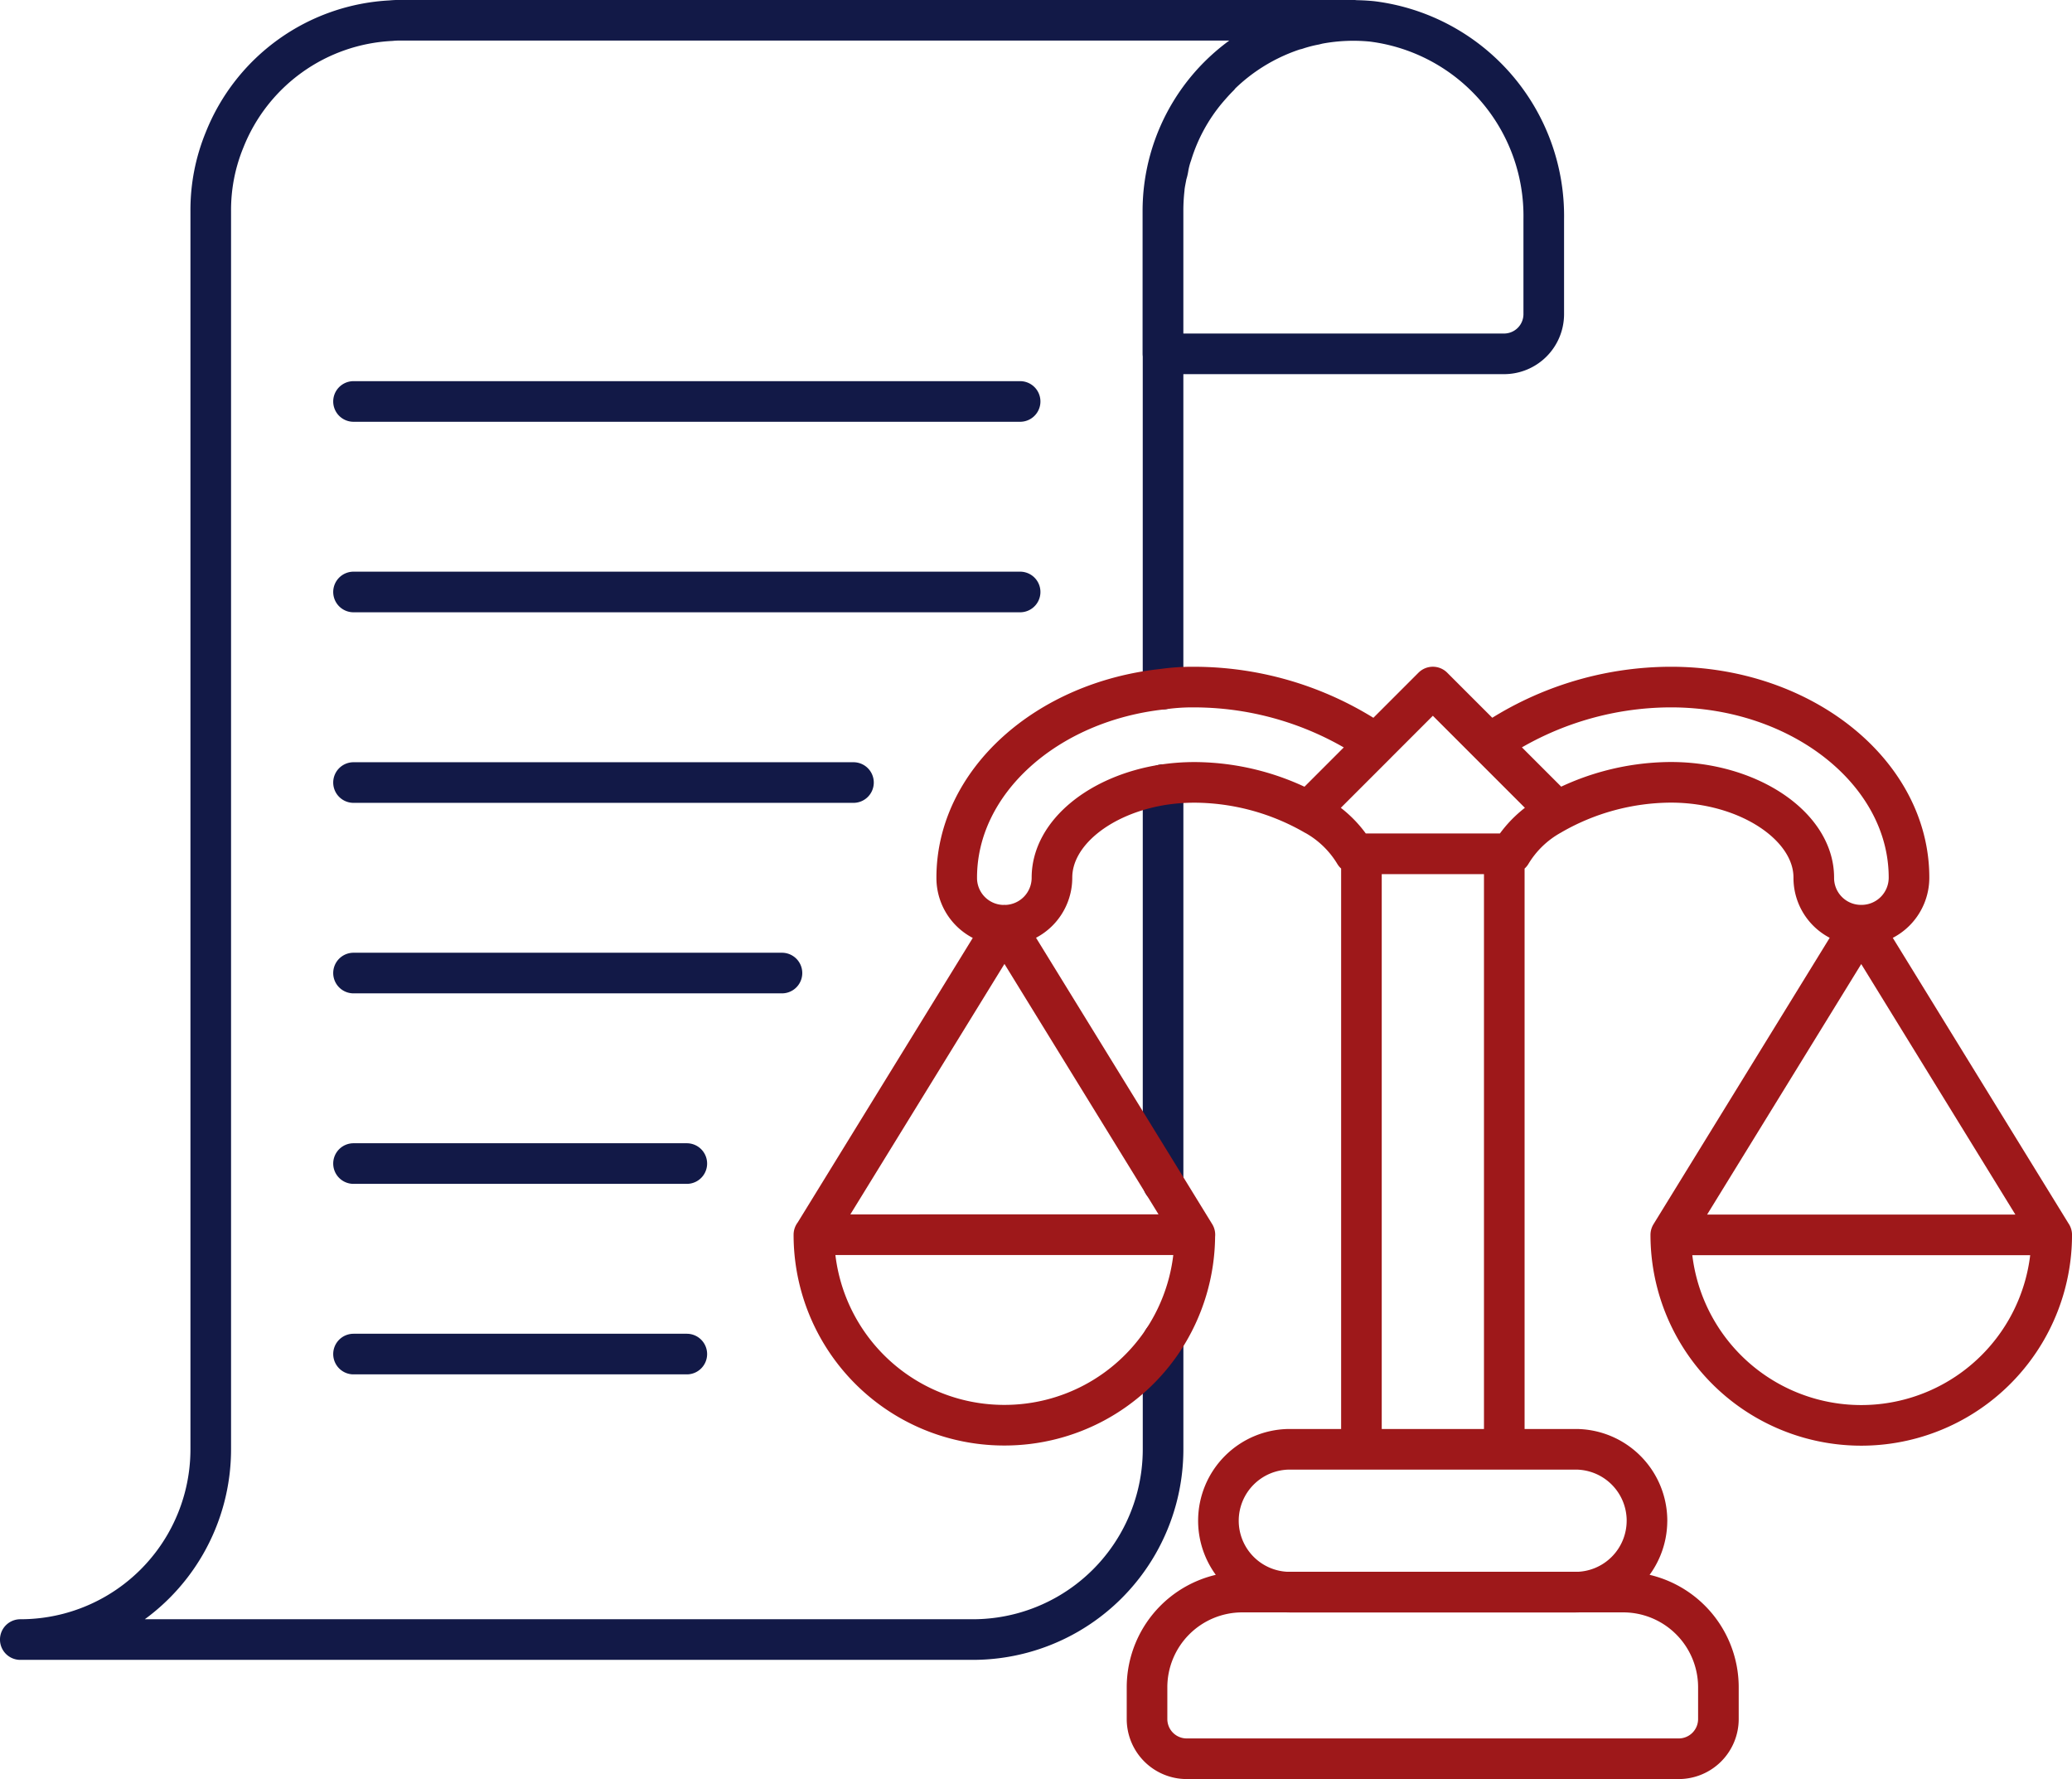 <svg xmlns="http://www.w3.org/2000/svg" width="102.042" height="87.597" viewBox="0 0 102.042 87.597">
  <g id="Group_3113" data-name="Group 3113" transform="translate(200.21 -303.77)">
    <path id="Path_2469" data-name="Path 2469" d="M-142.94,314.158a9.382,9.382,0,0,1,10.3-9.335,9.652,9.652,0,0,1,8.457,9.737v4.678a1.955,1.955,0,0,1-1.954,1.954H-142.94Zm.008,23.539V314.15a9.647,9.647,0,0,1,.059-1.075v-.02c.02-.234.078-.469.117-.7a1.826,1.826,0,0,0,.078-.313,3.9,3.9,0,0,1,.176-.684,9.069,9.069,0,0,1,1.72-3.166c.2-.234.391-.449.606-.664m-2.755,54.5V342.406m0,27.357v5.354a9.37,9.37,0,0,1-9.38,9.38h-46.9a9.37,9.37,0,0,0,9.38-9.38V314.15a9.075,9.075,0,0,1,.684-3.5,9.323,9.323,0,0,1,8.188-5.862,4.259,4.259,0,0,1,.508-.02h46.9a7.946,7.946,0,0,0-.977.059,5.22,5.22,0,0,0-.938.156,6.742,6.742,0,0,0-.9.234M-182.8,323.537h32.829m-32.829,9.38h32.829M-182.8,342.3h24.622m-24.622,9.38h21.1m-21.1,9.38h16.414m-16.414,9.38h16.414" transform="translate(0)" fill="none" stroke="#121947" stroke-linecap="round" stroke-linejoin="round" stroke-width="2"/>
    <path id="Path_2470" data-name="Path 2470" d="M-125.277,330.95a2.339,2.339,0,0,1-2.345,2.345,2.327,2.327,0,0,1-2.345-2.345c0-2.54-3.224-4.69-7.035-4.69a11.889,11.889,0,0,0-5.9,1.6,2.926,2.926,0,0,0,.039-.43l-3.068-3.068A15.772,15.772,0,0,1-137,321.57C-130.553,321.57-125.277,325.791-125.277,330.95Zm-26.244-6.585a15.82,15.82,0,0,0-8.93-2.794,10.33,10.33,0,0,0-1.563.1c-5.725.606-10.161,4.553-10.161,9.282a2.327,2.327,0,0,0,2.345,2.345,2.339,2.339,0,0,0,2.345-2.345c0-2.189,2.364-4.084,5.471-4.573a10.328,10.328,0,0,1,1.563-.117,11.946,11.946,0,0,1,5.9,1.6,2.924,2.924,0,0,1-.039-.43Zm6.312,34.724V329.777h-7.035v29.311m3.517-37.519-5.862,5.862a2.924,2.924,0,0,0,.039.43,5.281,5.281,0,0,1,1.974,1.9,1.789,1.789,0,0,0,.332.02h7.035a1.789,1.789,0,0,0,.332-.02,5.281,5.281,0,0,1,1.974-1.9,2.926,2.926,0,0,0,.039-.43Zm-5.823,6.292a5.281,5.281,0,0,1,1.974,1.9m7.7,0a5.281,5.281,0,0,1,1.974-1.9m8.238,44.522v-1.563a4.69,4.69,0,0,0-4.69-4.69h-18.759a4.691,4.691,0,0,0-4.69,4.69v1.563a1.955,1.955,0,0,0,1.954,1.954h24.231A1.955,1.955,0,0,0-134.664,372.384Zm-3.517-9.771h0A3.518,3.518,0,0,0-141.7,359.1h-14.07a3.518,3.518,0,0,0-3.517,3.517h0a3.518,3.518,0,0,0,3.517,3.517h14.07A3.518,3.518,0,0,0-138.182,362.614Zm1.172-14.07h18.759l-9.38-15.242Zm-25-2.548-7.816-12.7-9.38,15.242h18.759Zm-17.2,2.54a9.37,9.37,0,0,0,9.38,9.38,9.376,9.376,0,0,0,7.816-4.182,9.417,9.417,0,0,0,1.563-5.2Zm42.2.008a9.38,9.38,0,0,0,9.38,9.38,9.38,9.38,0,0,0,9.38-9.38Z" transform="translate(19.082 16.029)" fill="none" stroke="#9e181a" stroke-linecap="round" stroke-linejoin="round" stroke-width="2"/>
  </g>
</svg>

